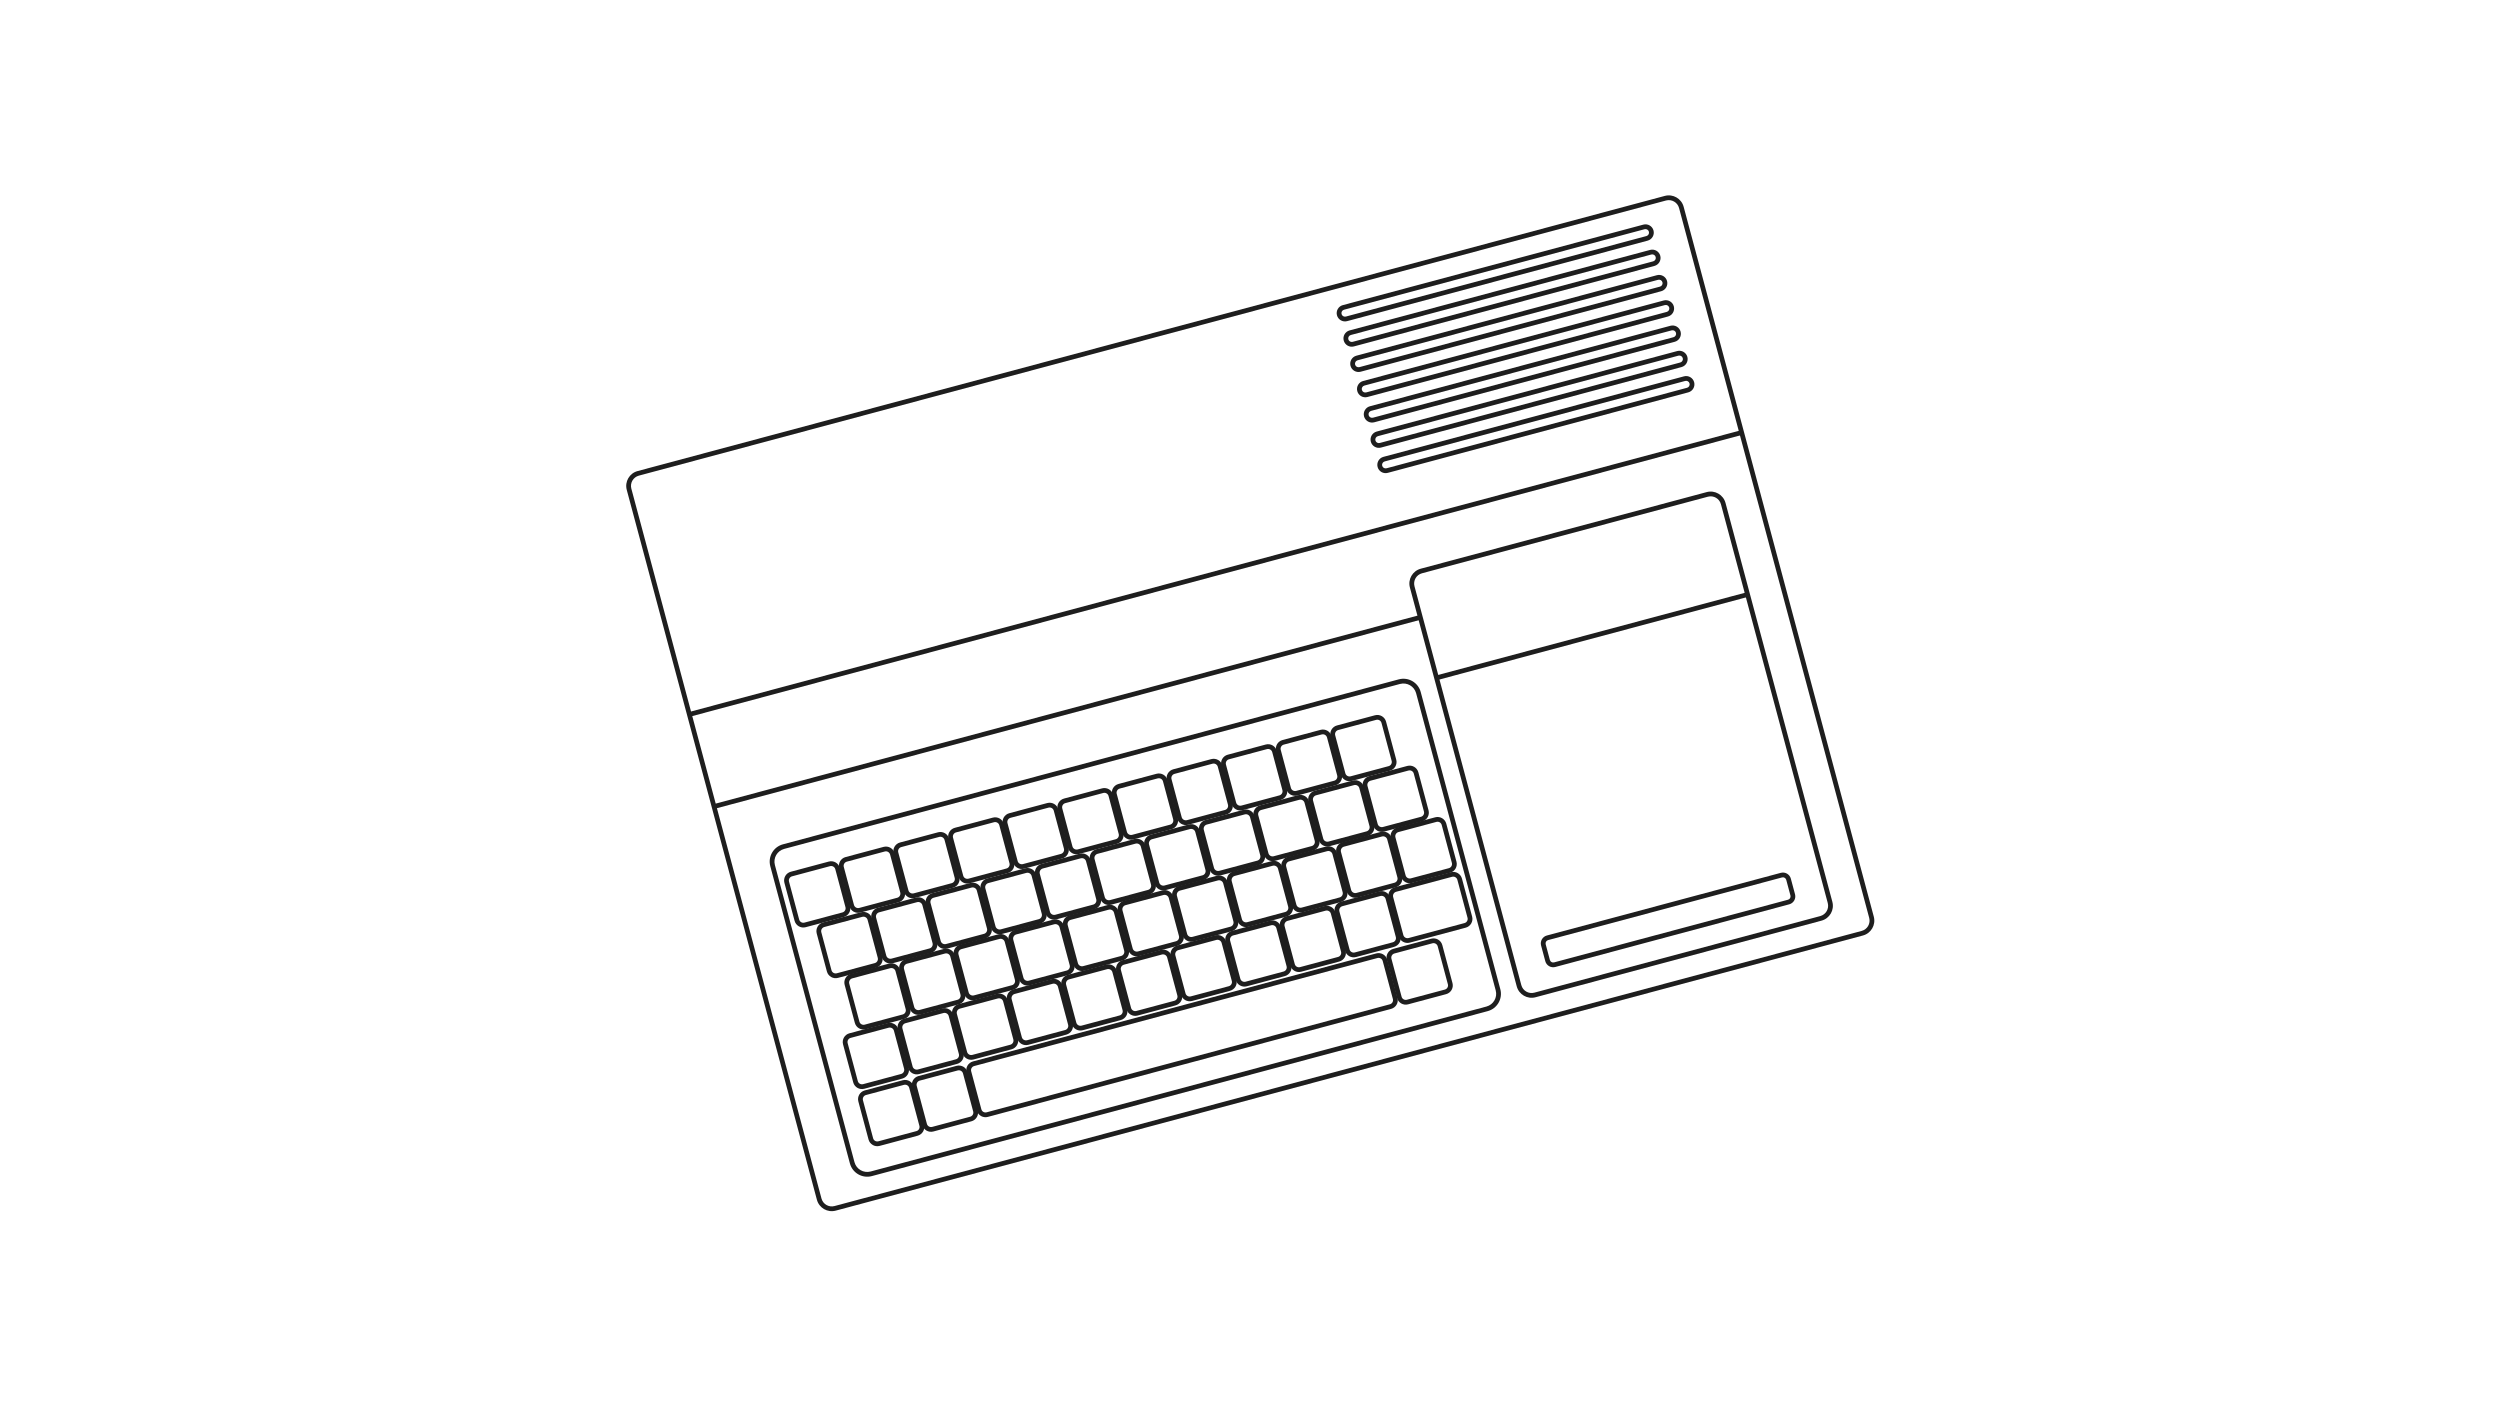 <?xml version="1.0" encoding="utf-8"?>
<svg version="1.1" id="Layer_4" x="0px" y="0px" viewBox="0 0 1280 720" enable-background="new 0 0 598.191 350.257" preserveAspectRatio="none" xmlns="http://www.w3.org/2000/svg">
  <g transform="matrix(1.176, -0.315, 0.315, 1.176, 237.535, 250.285)">
    <path d="M90.916,323.569c-4.157,0-7.526-3.37-7.528-7.525l0,0V186.645c0.002-4.158,3.372-7.528,7.528-7.528l0,0&#10;&#9;&#9;&#9;h268.12c4.159,0,7.528,3.37,7.528,7.528l0,0v129.398c0,4.155-3.369,7.525-7.528,7.525l0,0H90.916L90.916,323.569z M85.388,186.645&#10;&#9;&#9;&#9;v129.398c0.006,3.05,2.476,5.52,5.527,5.524l0,0h268.12c3.054-0.005,5.523-2.475,5.527-5.524l0,0V186.645&#10;&#9;&#9;&#9;c-0.004-3.054-2.474-5.523-5.527-5.527l0,0l-268.12-0.002C87.864,181.122,85.394,183.591,85.388,186.645L85.388,186.645z" style="fill: rgb(30, 30, 30);"/>
    <path d="M97.356,312.147c-2.096-0.002-3.795-1.699-3.798-3.796l0,0v-16.556c0.002-2.101,1.702-3.798,3.798-3.8l0,0&#10;&#9;&#9;&#9;h16.555c2.098,0.002,3.798,1.701,3.798,3.8l0,0v16.556c0,2.095-1.7,3.794-3.798,3.796l0,0H97.356L97.356,312.147z M95.561,291.795&#10;&#9;&#9;&#9;l-0.002,16.556c0.002,0.987,0.807,1.794,1.797,1.794l0,0h16.555c0.993,0,1.795-0.805,1.797-1.794l0,0v-16.556&#10;&#9;&#9;&#9;c-0.002-0.995-0.803-1.798-1.797-1.798l0,0H97.356C96.366,289.998,95.561,290.802,95.561,291.795L95.561,291.795z" style="fill: rgb(30, 30, 30);"/>
    <path d="M97.357,287.27c-2.097-0.002-3.797-1.702-3.797-3.799l0,0v-16.553c0-2.099,1.7-3.799,3.797-3.799l0,0&#10;&#9;&#9;&#9;h16.555c2.097,0,3.797,1.7,3.797,3.799l0,0v16.553c0,2.097-1.698,3.797-3.797,3.799l0,0H97.357L97.357,287.27z M95.561,266.918&#10;&#9;&#9;&#9;v16.553c0.002,0.992,0.807,1.797,1.796,1.797l0,0h16.555c0.992,0,1.796-0.805,1.796-1.797l0,0l0.002-16.553&#10;&#9;&#9;&#9;c-0.002-0.994-0.804-1.798-1.798-1.798l0,0H97.357C96.365,265.121,95.563,265.924,95.561,266.918L95.561,266.918z" style="fill: rgb(30, 30, 30);"/>
    <path d="M121.212,287.268c-2.099,0-3.799-1.698-3.799-3.797l0,0v-16.553c0-2.099,1.701-3.799,3.799-3.799l0,0&#10;&#9;&#9;&#9;h16.55c2.099,0,3.799,1.7,3.799,3.799l0,0v16.553c0,2.097-1.701,3.797-3.799,3.799l0,0L121.212,287.268L121.212,287.268z&#10;&#9;&#9;&#9; M119.413,266.918v16.553c0,0.992,0.807,1.797,1.799,1.797l0,0h16.55c0.994,0,1.799-0.805,1.799-1.797l0,0v-16.553&#10;&#9;&#9;&#9;c0-0.994-0.805-1.798-1.799-1.798l0,0h-16.55C120.218,265.121,119.413,265.924,119.413,266.918L119.413,266.918z" style="fill: rgb(30, 30, 30);"/>
    <path d="M144.917,287.268c-2.099,0-3.797-1.7-3.797-3.797l0,0v-16.553c0-2.099,1.701-3.799,3.797-3.799l0,0h16.555&#10;&#9;&#9;&#9;c2.097,0,3.797,1.698,3.797,3.799l0,0v16.553c0,2.099-1.701,3.797-3.797,3.799l0,0L144.917,287.268L144.917,287.268z&#10;&#9;&#9;&#9; M143.12,266.918v16.553c0,0.992,0.805,1.797,1.796,1.797l0,0h16.555c0.99,0,1.796-0.805,1.796-1.797l0,0l0.002-16.553&#10;&#9;&#9;&#9;c-0.002-0.994-0.809-1.798-1.799-1.798l0,0h-16.555C143.925,265.121,143.12,265.924,143.12,266.918L143.12,266.918z" style="fill: rgb(30, 30, 30);"/>
    <path d="M168.77,287.268c-2.099,0-3.797-1.7-3.797-3.797l0,0v-16.553c0-2.099,1.698-3.799,3.797-3.799l0,0h16.553&#10;&#9;&#9;&#9;c2.098,0,3.799,1.698,3.799,3.799l0,0v16.553c0,2.099-1.701,3.797-3.799,3.799l0,0L168.77,287.268L168.77,287.268z&#10;&#9;&#9;&#9; M166.971,266.918v16.553c0.002,0.992,0.807,1.797,1.799,1.797l0,0h16.553c0.992,0,1.796-0.805,1.798-1.797l0,0v-16.553&#10;&#9;&#9;&#9;c-0.002-0.994-0.807-1.798-1.798-1.798l0,0H168.77C167.777,265.121,166.973,265.924,166.971,266.918L166.971,266.918z" style="fill: rgb(30, 30, 30);"/>
    <path d="M192.476,287.27c-2.098-0.002-3.799-1.702-3.799-3.799l0,0v-16.553c0-2.099,1.701-3.799,3.799-3.799l0,0&#10;&#9;&#9;&#9;h16.553c2.097,0,3.797,1.7,3.797,3.799l0,0v16.553c0,2.097-1.698,3.797-3.797,3.799l0,0H192.476L192.476,287.27z M190.678,266.918&#10;&#9;&#9;&#9;v16.553c0.002,0.992,0.805,1.797,1.798,1.797l0,0h16.553c0.992,0,1.796-0.805,1.799-1.797l0,0v-16.553&#10;&#9;&#9;&#9;c-0.002-0.994-0.805-1.798-1.799-1.798l0,0h-16.553C191.482,265.121,190.68,265.924,190.678,266.918L190.678,266.918z" style="fill: rgb(30, 30, 30);"/>
    <path d="M216.329,287.27c-2.099-0.002-3.799-1.702-3.799-3.799l0,0v-16.553c0-2.099,1.701-3.799,3.799-3.799l0,0&#10;&#9;&#9;&#9;h16.553c2.096,0,3.797,1.7,3.797,3.799l0,0v16.553c0,2.097-1.698,3.797-3.797,3.799l0,0H216.329L216.329,287.27z M214.531,266.918&#10;&#9;&#9;&#9;v16.553c0,0.992,0.804,1.797,1.798,1.797l0,0h16.553c0.992,0,1.794-0.805,1.796-1.797l0,0v-16.553&#10;&#9;&#9;&#9;c-0.002-0.994-0.805-1.798-1.796-1.798l0,0h-16.553C215.335,265.121,214.531,265.924,214.531,266.918L214.531,266.918z" style="fill: rgb(30, 30, 30);"/>
    <path d="M240.034,287.27c-2.098-0.002-3.797-1.702-3.797-3.799l0,0v-16.553c0-2.099,1.701-3.799,3.797-3.799l0,0&#10;&#9;&#9;&#9;h16.555c2.096,0,3.797,1.7,3.797,3.799l0,0v16.553c0,2.099-1.701,3.797-3.797,3.799l0,0H240.034L240.034,287.27z M238.237,266.918&#10;&#9;&#9;&#9;v16.553c0,0.992,0.805,1.797,1.796,1.797l0,0l16.555,0.002c0.99-0.002,1.796-0.807,1.796-1.799l0,0v-16.553&#10;&#9;&#9;&#9;c0-0.994-0.805-1.798-1.796-1.798l0,0h-16.555C239.042,265.121,238.237,265.924,238.237,266.918L238.237,266.918z" style="fill: rgb(30, 30, 30);"/>
    <path d="M263.887,287.268c-2.099,0-3.797-1.7-3.797-3.797l0,0v-16.553c0-2.099,1.698-3.799,3.797-3.799l0,0h16.553&#10;&#9;&#9;&#9;c2.099,0,3.799,1.7,3.799,3.799l0,0v16.553c0,2.099-1.7,3.797-3.799,3.799l0,0L263.887,287.268L263.887,287.268z M262.09,266.918&#10;&#9;&#9;&#9;v16.553c0,0.992,0.804,1.797,1.796,1.797l0,0l16.553,0.002c0.992-0.002,1.796-0.807,1.798-1.799l0,0v-16.553&#10;&#9;&#9;&#9;c-0.002-0.994-0.804-1.798-1.798-1.798l0,0h-16.553C262.895,265.121,262.09,265.924,262.09,266.918L262.09,266.918z" style="fill: rgb(30, 30, 30);"/>
    <path d="M287.594,287.268c-2.099,0-3.797-1.698-3.799-3.797l0,0v-16.553c0.002-2.099,1.701-3.799,3.799-3.799l0,0&#10;&#9;&#9;&#9;h16.553c2.096,0,3.797,1.7,3.797,3.799l0,0v16.553c0,2.097-1.699,3.797-3.797,3.799l0,0L287.594,287.268L287.594,287.268z&#10;&#9;&#9;&#9; M285.795,266.918v16.553c0.002,0.992,0.807,1.797,1.799,1.797l0,0l16.553,0.002c0.991-0.002,1.796-0.807,1.796-1.799l0,0&#10;&#9;&#9;&#9;l0.002-16.553c-0.002-0.994-0.807-1.798-1.798-1.798l0,0h-16.553C286.602,265.121,285.797,265.924,285.795,266.918&#10;&#9;&#9;&#9;L285.795,266.918z" style="fill: rgb(30, 30, 30);"/>
    <path d="M311.444,287.27c-2.097-0.002-3.797-1.702-3.797-3.799l0,0v-16.553c0-2.099,1.7-3.799,3.797-3.799l0,0&#10;&#9;&#9;&#9;h16.553c2.099,0,3.799,1.7,3.799,3.799l0,0v16.553c0,2.097-1.7,3.797-3.799,3.799l0,0H311.444L311.444,287.27z M309.647,266.918&#10;&#9;&#9;&#9;v16.553c0.002,0.992,0.807,1.797,1.797,1.797l0,0l16.553,0.002c0.994-0.002,1.798-0.807,1.798-1.799l0,0l0.002-16.553&#10;&#9;&#9;&#9;c-0.002-0.994-0.806-1.798-1.8-1.798l0,0h-16.553C310.454,265.121,309.649,265.924,309.647,266.918L309.647,266.918z" style="fill: rgb(30, 30, 30);"/>
    <path d="M104.483,263.265c-2.099-0.002-3.798-1.695-3.798-3.794l0,0v-16.555c0-2.099,1.7-3.799,3.798-3.801l0,0&#10;&#9;&#9;&#9;h16.553c2.096,0.002,3.796,1.702,3.796,3.801l0,0v16.555h0.002c-0.002,2.099-1.702,3.794-3.798,3.794l0,0H104.483L104.483,263.265&#10;&#9;&#9;&#9;z M102.683,242.917v16.555c0.002,0.991,0.804,1.796,1.8,1.796l0,0h16.553c0.993-0.003,1.795-0.805,1.797-1.796l0,0v-16.555&#10;&#9;&#9;&#9;c-0.002-0.995-0.806-1.797-1.797-1.8l0,0h-16.553C103.49,241.12,102.686,241.921,102.683,242.917L102.683,242.917z" style="fill: rgb(30, 30, 30);"/>
    <path d="M128.335,263.265c-2.096-0.002-3.798-1.695-3.798-3.794l0,0v-16.555c0-2.099,1.7-3.799,3.798-3.801l0,0&#10;&#9;&#9;&#9;l16.553,0.002c2.099,0,3.796,1.7,3.798,3.799l0,0v16.555c0,2.099-1.702,3.794-3.798,3.794l0,0H128.335L128.335,263.265z&#10;&#9;&#9;&#9; M126.536,242.917v16.555c0.002,0.991,0.804,1.796,1.799,1.796l0,0h16.553c0.993-0.003,1.795-0.805,1.797-1.796l0,0v-16.555&#10;&#9;&#9;&#9;c-0.002-0.995-0.804-1.797-1.797-1.8l0,0h-16.553C127.342,241.12,126.538,241.921,126.536,242.917L126.536,242.917z" style="fill: rgb(30, 30, 30);"/>
    <path d="M152.04,263.265c-2.097,0-3.796-1.695-3.798-3.794l0,0v-16.555c0.002-2.101,1.702-3.799,3.798-3.801l0,0&#10;&#9;&#9;&#9;l16.555,0.002c2.097,0,3.796,1.7,3.796,3.799l0,0v16.555c0,2.099-1.702,3.794-3.796,3.794l0,0H152.04L152.04,263.265z&#10;&#9;&#9;&#9; M150.243,242.917v16.555c0.002,0.991,0.804,1.793,1.797,1.796l0,0h16.555c0.993-0.003,1.795-0.805,1.795-1.796l0,0h0.002&#10;&#9;&#9;&#9;l-0.002-16.555c0-0.995-0.804-1.797-1.795-1.8l0,0H152.04C151.049,241.12,150.245,241.923,150.243,242.917L150.243,242.917z" style="fill: rgb(30, 30, 30);"/>
    <path d="M175.893,263.265c-2.097,0-3.798-1.695-3.798-3.794l0,0v-16.555c0-2.101,1.7-3.799,3.798-3.801l0,0&#10;&#9;&#9;&#9;l16.555,0.002c2.097,0,3.796,1.698,3.796,3.799l0,0v16.555h0.002c-0.002,2.099-1.704,3.794-3.798,3.794l0,0H175.893&#10;&#9;&#9;&#9;L175.893,263.265z M174.093,242.917l0.002,16.555c0,0.991,0.804,1.793,1.797,1.796l0,0h16.555&#10;&#9;&#9;&#9;c0.993-0.003,1.795-0.805,1.797-1.796l0,0v-16.555c-0.002-0.993-0.806-1.797-1.797-1.8l0,0h-16.555&#10;&#9;&#9;&#9;C174.901,241.12,174.095,241.923,174.093,242.917L174.093,242.917z" style="fill: rgb(30, 30, 30);"/>
    <path d="M199.6,263.265c-2.097-0.002-3.799-1.695-3.799-3.794l0,0v-16.555c0-2.099,1.7-3.799,3.799-3.801l0,0&#10;&#9;&#9;&#9;h16.555c2.097,0.002,3.796,1.702,3.796,3.801l0,0v16.555c0,2.099-1.702,3.794-3.796,3.794l0,0H199.6L199.6,263.265z&#10;&#9;&#9;&#9; M197.802,242.917v16.555c0,0.991,0.802,1.796,1.798,1.796l0,0h16.555c0.991-0.003,1.795-0.805,1.795-1.796l0,0v-16.555&#10;&#9;&#9;&#9;c0-0.995-0.806-1.797-1.795-1.8l0,0H199.6C198.606,241.12,197.802,241.921,197.802,242.917L197.802,242.917z" style="fill: rgb(30, 30, 30);"/>
    <path d="M223.452,263.265c-2.097-0.002-3.798-1.695-3.798-3.794l0,0v-16.555c0-2.099,1.7-3.799,3.798-3.801l0,0&#10;&#9;&#9;&#9;h16.555c2.097,0.002,3.796,1.702,3.796,3.801l0,0v16.555c0,2.099-1.702,3.794-3.796,3.794l0,0H223.452L223.452,263.265z&#10;&#9;&#9;&#9; M221.654,242.917v16.555c0.002,0.991,0.802,1.796,1.797,1.796l0,0h16.555c0.991-0.003,1.795-0.805,1.795-1.796l0,0h0.002&#10;&#9;&#9;&#9;l-0.002-16.555c0-0.995-0.806-1.797-1.795-1.8l0,0h-16.555C222.458,241.12,221.656,241.921,221.654,242.917L221.654,242.917z" style="fill: rgb(30, 30, 30);"/>
    <path d="M247.159,263.265c-2.097,0-3.798-1.695-3.798-3.794l0,0l-0.002-16.555c0.002-2.101,1.702-3.799,3.8-3.801&#10;&#9;&#9;&#9;l0,0h16.553c2.097,0.002,3.796,1.702,3.796,3.801l0,0v16.555c0,2.099-1.7,3.794-3.796,3.794l0,0H247.159L247.159,263.265z&#10;&#9;&#9;&#9; M245.359,242.917v16.555c0.002,0.991,0.804,1.793,1.799,1.796l0,0h16.553c0.993-0.003,1.795-0.805,1.797-1.796l0,0v-16.555&#10;&#9;&#9;&#9;c-0.002-0.995-0.806-1.797-1.797-1.8l0,0h-16.553C246.166,241.12,245.361,241.923,245.359,242.917L245.359,242.917z" style="fill: rgb(30, 30, 30);"/>
    <path d="M271.01,263.267c-2.097,0-3.799-1.698-3.799-3.797l0,0v-16.555c0-2.099,1.7-3.799,3.799-3.799l0,0h16.555&#10;&#9;&#9;&#9;c2.097,0,3.794,1.7,3.796,3.799l0,0v16.555c0,2.099-1.702,3.797-3.796,3.797l0,0H271.01L271.01,263.267z M269.213,242.916v16.555&#10;&#9;&#9;&#9;c0,0.993,0.804,1.795,1.797,1.795l0,0h16.555c0.991,0,1.795-0.802,1.795-1.795l0,0v-16.555c0-0.993-0.807-1.798-1.795-1.8l0,0&#10;&#9;&#9;&#9;H271.01C270.019,241.118,269.213,241.922,269.213,242.916L269.213,242.916z" style="fill: rgb(30, 30, 30);"/>
    <path d="M294.718,263.265c-2.099-0.002-3.799-1.695-3.799-3.794l0,0l-0.002-16.555&#10;&#9;&#9;&#9;c0.002-2.099,1.702-3.799,3.801-3.801l0,0l16.552,0.002c2.099,0,3.796,1.7,3.796,3.799l0,0v16.555&#10;&#9;&#9;&#9;c0,2.097-1.699,3.794-3.796,3.794l0,0H294.718L294.718,263.265z M292.918,242.917v16.555c0.002,0.991,0.804,1.796,1.8,1.796l0,0&#10;&#9;&#9;&#9;h16.552c0.993-0.003,1.795-0.803,1.798-1.796l0,0v-16.555c-0.003-0.995-0.807-1.797-1.798-1.8l0,0h-16.552&#10;&#9;&#9;&#9;C293.723,241.12,292.921,241.921,292.918,242.917L292.918,242.917z" style="fill: rgb(30, 30, 30);"/>
    <path d="M318.57,263.265c-2.099-0.002-3.799-1.697-3.799-3.794l0,0l-0.002-16.555&#10;&#9;&#9;&#9;c0.002-2.099,1.7-3.799,3.801-3.801l0,0l16.553,0.002c2.097,0,3.796,1.7,3.796,3.799l0,0v16.555c0,2.097-1.701,3.794-3.796,3.794&#10;&#9;&#9;&#9;l0,0H318.57L318.57,263.265z M316.771,242.917v16.555c0.002,0.993,0.803,1.796,1.8,1.796l0,0h16.553&#10;&#9;&#9;&#9;c0.993-0.003,1.795-0.803,1.795-1.796l0,0h0.002l-0.002-16.555c0-0.995-0.804-1.797-1.795-1.8l0,0H318.57&#10;&#9;&#9;&#9;C317.575,241.12,316.772,241.921,316.771,242.917L316.771,242.917z" style="fill: rgb(30, 30, 30);"/>
    <path d="M342.277,263.265c-2.097,0-3.799-1.695-3.799-3.794l0,0l-0.002-16.555&#10;&#9;&#9;&#9;c0.002-2.101,1.702-3.799,3.801-3.801l0,0l16.553,0.002c2.097,0,3.796,1.7,3.796,3.799l0,0v16.555&#10;&#9;&#9;&#9;c0,2.097-1.701,3.794-3.796,3.794l0,0H342.277L342.277,263.265z M340.478,242.917v16.555c0.002,0.991,0.805,1.793,1.8,1.796l0,0&#10;&#9;&#9;&#9;h16.553c0.993-0.003,1.795-0.803,1.795-1.796l0,0h0.002l-0.002-16.555c0-0.995-0.804-1.797-1.795-1.8l0,0h-16.553&#10;&#9;&#9;&#9;C341.284,241.12,340.479,241.923,340.478,242.917L340.478,242.917z" style="fill: rgb(30, 30, 30);"/>
    <path d="M98.726,239.363c-2.099-0.002-3.798-1.7-3.798-3.8l0,0v-16.552c0-2.098,1.699-3.798,3.798-3.798l0,0&#10;&#9;&#9;&#9;h16.553c2.099,0,3.798,1.7,3.798,3.798l0,0v16.552c0,2.1-1.699,3.798-3.798,3.8l0,0H98.726L98.726,239.363z M96.928,219.011&#10;&#9;&#9;&#9;v16.552c0.002,0.995,0.804,1.797,1.798,1.799l0,0h16.553c0.992-0.002,1.796-0.804,1.798-1.799l0,0v-16.552&#10;&#9;&#9;&#9;c-0.002-0.993-0.806-1.797-1.798-1.799l0,0H98.726C97.732,217.214,96.93,218.018,96.928,219.011L96.928,219.011z" style="fill: rgb(30, 30, 30);"/>
    <path d="M122.578,239.363c-2.099-0.002-3.798-1.7-3.798-3.8l0,0v-16.552c0-2.098,1.699-3.798,3.798-3.798l0,0&#10;&#9;&#9;&#9;h16.555c2.097,0,3.796,1.7,3.796,3.798l0,0v16.552c0,2.1-1.699,3.798-3.796,3.8l0,0H122.578L122.578,239.363z M120.78,219.011&#10;&#9;&#9;&#9;v16.552c0.002,0.995,0.804,1.797,1.798,1.799l0,0h16.555c0.992-0.002,1.794-0.804,1.796-1.799l0,0v-16.552&#10;&#9;&#9;&#9;c-0.002-0.993-0.806-1.797-1.796-1.799l0,0h-16.555C121.585,217.214,120.782,218.018,120.78,219.011L120.78,219.011z" style="fill: rgb(30, 30, 30);"/>
    <path d="M146.285,239.363c-2.097-0.002-3.8-1.7-3.8-3.8l0,0v-16.552c0-2.1,1.701-3.798,3.8-3.798l0,0h16.552&#10;&#9;&#9;&#9;c2.097,0,3.798,1.698,3.798,3.798l0,0v16.552c0,2.1-1.701,3.798-3.798,3.8l0,0H146.285L146.285,239.363z M144.487,219.011&#10;&#9;&#9;&#9;l-0.002,16.552c0.002,0.993,0.806,1.797,1.801,1.799l0,0h16.552c0.993-0.002,1.796-0.804,1.798-1.799l0,0v-16.552&#10;&#9;&#9;&#9;c-0.002-0.993-0.806-1.797-1.798-1.799l0,0h-16.552C145.292,217.214,144.487,218.018,144.487,219.011L144.487,219.011z" style="fill: rgb(30, 30, 30);"/>
    <path d="M170.137,239.363c-2.097-0.002-3.798-1.7-3.798-3.8l0,0v-16.552c0-2.098,1.701-3.798,3.798-3.798l0,0&#10;&#9;&#9;&#9;h16.553c2.099,0,3.798,1.698,3.8,3.798l0,0v16.552h-0.002c0,2.1-1.699,3.798-3.798,3.8l0,0H170.137L170.137,239.363z&#10;&#9;&#9;&#9; M168.34,219.011l-0.002,16.552c0.002,0.995,0.806,1.797,1.798,1.799l0,0h16.553c0.993-0.002,1.796-0.804,1.798-1.799l0,0v-16.552&#10;&#9;&#9;&#9;c-0.002-0.993-0.806-1.797-1.798-1.799l0,0h-16.553C169.145,217.214,168.34,218.018,168.34,219.011L168.34,219.011z" style="fill: rgb(30, 30, 30);"/>
    <path d="M193.844,239.363c-2.099-0.002-3.798-1.7-3.8-3.8l0,0v-16.552c0.002-2.098,1.701-3.798,3.8-3.798l0,0&#10;&#9;&#9;&#9;h16.553c2.099,0,3.795,1.7,3.798,3.798l0,0v16.552c0,2.1-1.701,3.798-3.798,3.8l0,0H193.844L193.844,239.363z M192.045,219.011&#10;&#9;&#9;&#9;v16.552c0.002,0.995,0.804,1.797,1.798,1.799l0,0h16.553c0.992-0.002,1.796-0.804,1.798-1.799l0,0h-0.002v-16.552&#10;&#9;&#9;&#9;c0-0.993-0.804-1.797-1.796-1.799l0,0h-16.553C192.849,217.214,192.047,218.018,192.045,219.011L192.045,219.011z" style="fill: rgb(30, 30, 30);"/>
    <path d="M217.696,239.361c-2.097,0-3.798-1.698-3.798-3.798l0,0v-16.552c0-2.1,1.701-3.798,3.798-3.798l0,0h16.552&#10;&#9;&#9;&#9;c2.099,0,3.798,1.7,3.798,3.798l0,0v16.552c0,2.1-1.699,3.798-3.798,3.8l0,0L217.696,239.361L217.696,239.361z M215.897,219.011&#10;&#9;&#9;&#9;v16.552c0.002,0.995,0.806,1.797,1.798,1.799l0,0h16.552c0.993-0.002,1.796-0.804,1.799-1.799l0,0v-16.552&#10;&#9;&#9;&#9;c-0.002-0.993-0.806-1.797-1.799-1.799l0,0h-16.552C216.703,217.214,215.899,218.018,215.897,219.011L215.897,219.011z" style="fill: rgb(30, 30, 30);"/>
    <path d="M241.402,239.361c-2.099,0-3.797-1.698-3.797-3.798l0,0v-16.552c0-2.098,1.699-3.798,3.797-3.798l0,0&#10;&#9;&#9;&#9;h16.553c2.097,0,3.798,1.698,3.798,3.798l0,0v16.552c0,2.1-1.701,3.798-3.798,3.8l0,0L241.402,239.361L241.402,239.361z&#10;&#9;&#9;&#9; M239.604,219.011v16.552c0.002,0.995,0.804,1.797,1.798,1.799l0,0h16.553c0.993-0.002,1.796-0.804,1.798-1.799l0,0v-16.552&#10;&#9;&#9;&#9;c-0.002-0.993-0.806-1.797-1.798-1.799l0,0h-16.553C240.41,217.214,239.606,218.018,239.604,219.011L239.604,219.011z" style="fill: rgb(30, 30, 30);"/>
    <path d="M265.254,239.363c-2.097-0.002-3.798-1.7-3.798-3.8l0,0v-16.552c0-2.098,1.699-3.798,3.798-3.798l0,0&#10;&#9;&#9;&#9;h16.555c2.097,0,3.796,1.7,3.796,3.798l0,0v16.552c0,2.1-1.699,3.798-3.796,3.8l0,0H265.254L265.254,239.363z M263.456,219.011&#10;&#9;&#9;&#9;v16.552c0.002,0.995,0.804,1.797,1.798,1.799l0,0h16.555c0.99-0.002,1.794-0.804,1.796-1.799l0,0v-16.552&#10;&#9;&#9;&#9;c-0.002-0.993-0.806-1.797-1.796-1.799l0,0h-16.555C264.262,217.214,263.458,218.018,263.456,219.011L263.456,219.011z" style="fill: rgb(30, 30, 30);"/>
    <path d="M288.961,239.363c-2.099-0.002-3.8-1.7-3.8-3.8l0,0v-16.552c0-2.098,1.701-3.798,3.8-3.798l0,0h16.552&#10;&#9;&#9;&#9;c2.099,0,3.798,1.7,3.798,3.798l0,0v16.552c0,2.1-1.701,3.798-3.798,3.8l0,0H288.961L288.961,239.363z M287.163,219.011&#10;&#9;&#9;&#9;l-0.002,16.552c0.002,0.995,0.806,1.797,1.801,1.799l0,0h16.552c0.992-0.002,1.796-0.804,1.799-1.799l0,0v-16.552&#10;&#9;&#9;&#9;c-0.003-0.993-0.807-1.797-1.799-1.799l0,0h-16.552C287.967,217.214,287.163,218.018,287.163,219.011L287.163,219.011z" style="fill: rgb(30, 30, 30);"/>
    <path d="M312.813,239.361c-2.098,0-3.798-1.698-3.798-3.798l0,0v-16.552c0-2.098,1.698-3.798,3.798-3.798l0,0&#10;&#9;&#9;&#9;h16.554c2.098,0,3.796,1.7,3.796,3.798l0,0v16.552c0,2.1-1.698,3.798-3.796,3.8l0,0L312.813,239.361L312.813,239.361z&#10;&#9;&#9;&#9; M311.015,219.011v16.552c0.002,0.995,0.806,1.797,1.799,1.799l0,0h16.554c0.991-0.002,1.795-0.804,1.797-1.799l0,0h-0.002&#10;&#9;&#9;&#9;v-16.552c0-0.993-0.804-1.797-1.795-1.799l0,0h-16.554C311.82,217.214,311.017,218.018,311.015,219.011L311.015,219.011z" style="fill: rgb(30, 30, 30);"/>
    <path d="M336.52,239.363c-2.099-0.002-3.798-1.7-3.798-3.8l0,0v-16.552c0-2.098,1.699-3.798,3.798-3.798l0,0&#10;&#9;&#9;&#9;h16.555c2.097,0,3.796,1.7,3.798,3.798l0,0v16.552h-0.002c0,2.1-1.699,3.798-3.796,3.8l0,0H336.52L336.52,239.363z&#10;&#9;&#9;&#9; M334.722,219.011v16.552c0.002,0.995,0.806,1.797,1.798,1.799l0,0h16.555c0.99-0.002,1.795-0.804,1.797-1.799l0,0v-16.552&#10;&#9;&#9;&#9;c-0.002-0.993-0.807-1.797-1.797-1.799l0,0H336.52C335.527,217.214,334.724,218.018,334.722,219.011L334.722,219.011z" style="fill: rgb(30, 30, 30);"/>
    <path d="M91.115,215.262c-2.097-0.002-3.797-1.7-3.799-3.797l0,0l0.002-16.554c0-2.099,1.698-3.799,3.797-3.799&#10;&#9;&#9;&#9;l0,0h16.554c2.097,0,3.797,1.7,3.797,3.799l0,0v16.554c0,2.097-1.7,3.795-3.797,3.797l0,0H91.115L91.115,215.262z M89.318,194.912&#10;&#9;&#9;&#9;v16.554c0.002,0.99,0.804,1.793,1.797,1.796l0,0h16.554c0.994-0.003,1.795-0.806,1.797-1.796l0,0v-16.554&#10;&#9;&#9;&#9;c-0.002-0.993-0.806-1.797-1.797-1.799l0,0H91.115C90.122,193.115,89.32,193.918,89.318,194.912L89.318,194.912z" style="fill: rgb(30, 30, 30);"/>
    <path d="M114.968,215.262c-2.097-0.002-3.797-1.7-3.797-3.797l0,0v-16.554c0-2.099,1.698-3.799,3.797-3.799l0,0&#10;&#9;&#9;&#9;h16.554c2.097,0,3.797,1.7,3.797,3.799l0,0v16.554c0,2.097-1.7,3.795-3.797,3.797l0,0H114.968L114.968,215.262z M113.17,194.912&#10;&#9;&#9;&#9;v16.554c0.002,0.992,0.804,1.793,1.797,1.796l0,0h16.554c0.994-0.003,1.795-0.806,1.797-1.796l0,0v-16.554&#10;&#9;&#9;&#9;c-0.002-0.993-0.806-1.797-1.797-1.799l0,0h-16.554C113.974,193.115,113.172,193.918,113.17,194.912L113.17,194.912z" style="fill: rgb(30, 30, 30);"/>
    <path d="M138.674,215.26c-2.097,0-3.797-1.698-3.799-3.795l0,0l0.002-16.554c0-2.099,1.7-3.799,3.797-3.799l0,0&#10;&#9;&#9;&#9;h16.554c2.099,0,3.797,1.7,3.799,3.799l0,0v16.554c-0.002,2.097-1.702,3.795-3.799,3.797l0,0L138.674,215.26L138.674,215.26z&#10;&#9;&#9;&#9; M136.876,194.912l-0.002,16.554c0.002,0.99,0.806,1.793,1.8,1.796l0,0h16.554c0.994-0.003,1.797-0.806,1.799-1.796l0,0h-0.002&#10;&#9;&#9;&#9;l0.002-16.554c-0.002-0.993-0.808-1.797-1.799-1.799l0,0h-16.554C137.682,193.115,136.876,193.918,136.876,194.912&#10;&#9;&#9;&#9;L136.876,194.912z" style="fill: rgb(30, 30, 30);"/>
    <path d="M162.526,215.26c-2.097,0-3.797-1.698-3.797-3.795l0,0v-16.554c0-2.099,1.7-3.799,3.797-3.799l0,0h16.554&#10;&#9;&#9;&#9;c2.097,0,3.797,1.7,3.799,3.799l0,0v16.554h-0.002c0,2.097-1.7,3.795-3.797,3.797l0,0L162.526,215.26L162.526,215.26z&#10;&#9;&#9;&#9; M160.729,194.912v16.554c0.002,0.99,0.806,1.793,1.797,1.796l0,0h16.554c0.992-0.003,1.797-0.806,1.797-1.796l0,0v-16.554&#10;&#9;&#9;&#9;c0-0.993-0.806-1.797-1.797-1.799l0,0h-16.554C161.535,193.115,160.731,193.918,160.729,194.912L160.729,194.912z" style="fill: rgb(30, 30, 30);"/>
    <path d="M186.232,215.26c-2.097,0-3.797-1.698-3.797-3.795l0,0v-16.554c0-2.099,1.698-3.799,3.797-3.799l0,0&#10;&#9;&#9;&#9;h16.554c2.097,0,3.797,1.7,3.799,3.799l0,0v16.554h-0.002c0,2.097-1.7,3.795-3.797,3.797l0,0L186.232,215.26L186.232,215.26z&#10;&#9;&#9;&#9; M184.435,194.912v16.554c0.002,0.99,0.806,1.793,1.797,1.796l0,0h16.554c0.992-0.003,1.797-0.806,1.799-1.796l0,0h-0.002&#10;&#9;&#9;&#9;l0.002-16.554c-0.002-0.993-0.808-1.797-1.799-1.799l0,0h-16.554C185.24,193.115,184.437,193.918,184.435,194.912L184.435,194.912&#10;&#9;&#9;&#9;z" style="fill: rgb(30, 30, 30);"/>
    <path d="M210.084,215.262c-2.097-0.002-3.797-1.7-3.797-3.797l0,0v-16.554c0-2.099,1.7-3.799,3.797-3.799l0,0&#10;&#9;&#9;&#9;h16.554c2.097,0,3.797,1.7,3.797,3.799l0,0v16.554c0,2.097-1.7,3.795-3.797,3.797l0,0H210.084L210.084,215.262z M208.287,194.912&#10;&#9;&#9;&#9;v16.554c0.002,0.99,0.806,1.793,1.797,1.796l0,0h16.554c0.992-0.003,1.795-0.806,1.797-1.796l0,0v-16.554&#10;&#9;&#9;&#9;c-0.002-0.993-0.806-1.797-1.797-1.799l0,0h-16.554C209.093,193.115,208.289,193.918,208.287,194.912L208.287,194.912z" style="fill: rgb(30, 30, 30);"/>
    <path d="M233.791,215.26c-2.097,0-3.797-1.698-3.797-3.795l0,0v-16.554c0-2.099,1.7-3.799,3.797-3.799l0,0h16.554&#10;&#9;&#9;&#9;c2.099,0,3.797,1.7,3.797,3.799l0,0v16.554c0,2.097-1.698,3.795-3.797,3.797l0,0L233.791,215.26L233.791,215.26z M231.993,194.912&#10;&#9;&#9;&#9;v16.554c0.002,0.99,0.806,1.793,1.797,1.796l0,0h16.554c0.994-0.003,1.795-0.804,1.797-1.796l0,0v-16.554&#10;&#9;&#9;&#9;c-0.002-0.993-0.806-1.797-1.797-1.799l0,0h-16.554C232.799,193.115,231.995,193.918,231.993,194.912L231.993,194.912z" style="fill: rgb(30, 30, 30);"/>
    <path d="M257.643,215.26c-2.097,0-3.797-1.698-3.797-3.795l0,0v-16.554c0-2.099,1.7-3.799,3.797-3.799l0,0h16.554&#10;&#9;&#9;&#9;c2.099,0,3.797,1.7,3.797,3.799l0,0v16.554c0,2.097-1.698,3.795-3.797,3.797l0,0L257.643,215.26L257.643,215.26z M255.846,194.912&#10;&#9;&#9;&#9;v16.554c0.002,0.99,0.806,1.793,1.797,1.796l0,0h16.554c0.994-0.003,1.795-0.804,1.797-1.796l0,0v-16.554&#10;&#9;&#9;&#9;c-0.002-0.993-0.806-1.797-1.797-1.799l0,0h-16.554C256.651,193.115,255.848,193.918,255.846,194.912L255.846,194.912z" style="fill: rgb(30, 30, 30);"/>
    <path d="M281.351,215.262c-2.099-0.002-3.799-1.7-3.799-3.797l0,0v-16.554c0-2.099,1.7-3.799,3.799-3.799l0,0&#10;&#9;&#9;&#9;h16.552c2.099,0,3.797,1.7,3.799,3.799l0,0v16.554h-0.002c0,2.097-1.698,3.795-3.797,3.797l0,0H281.351L281.351,215.262z&#10;&#9;&#9;&#9; M279.553,194.912l-0.002,16.554c0.002,0.992,0.806,1.793,1.799,1.796l0,0h16.552c0.994-0.003,1.797-0.804,1.799-1.796l0,0h-0.002&#10;&#9;&#9;&#9;l0.002-16.554c-0.002-0.993-0.805-1.797-1.799-1.799l0,0h-16.552C280.357,193.115,279.553,193.918,279.553,194.912&#10;&#9;&#9;&#9;L279.553,194.912z" style="fill: rgb(30, 30, 30);"/>
    <path d="M305.203,215.262c-2.099-0.002-3.799-1.7-3.802-3.797l0,0l0.003-16.554c0-2.099,1.7-3.799,3.799-3.799l0,0&#10;&#9;&#9;&#9;h16.554c2.097,0,3.797,1.7,3.797,3.799l0,0v16.554c0,2.097-1.7,3.795-3.797,3.797l0,0H305.203L305.203,215.262z M303.403,194.912&#10;&#9;&#9;&#9;v16.554c0.002,0.99,0.806,1.793,1.8,1.796l0,0h16.554c0.991-0.003,1.795-0.806,1.797-1.796l0,0v-16.554&#10;&#9;&#9;&#9;c-0.002-0.993-0.806-1.797-1.797-1.799l0,0h-16.554C304.209,193.115,303.405,193.918,303.403,194.912L303.403,194.912z" style="fill: rgb(30, 30, 30);"/>
    <path d="M328.909,215.261c-2.097,0-3.797-1.698-3.8-3.795l0,0l0.003-16.556c0-2.098,1.7-3.798,3.797-3.798l0,0&#10;&#9;&#9;&#9;h16.554c2.097,0,3.798,1.7,3.798,3.798l0,0v16.556c0,2.097-1.701,3.795-3.798,3.795l0,0H328.909L328.909,215.261z M327.11,194.911&#10;&#9;&#9;&#9;v16.556c0.002,0.99,0.807,1.793,1.799,1.795l0,0h16.554c0.992-0.002,1.797-0.805,1.8-1.795l0,0h-0.003l0.003-16.556&#10;&#9;&#9;&#9;c-0.003-0.991-0.808-1.796-1.8-1.798l0,0h-16.554C327.917,193.115,327.112,193.919,327.11,194.911L327.11,194.911z" style="fill: rgb(30, 30, 30);"/>
    <path d="M334.859,287.268c-2.099,0-3.799-1.698-3.799-3.797l0,0v-16.553c0-2.101,1.7-3.799,3.799-3.799l0,0h24.359&#10;&#9;&#9;&#9;c2.096,0,3.794,1.7,3.797,3.799l0,0v16.553c-0.003,2.097-1.701,3.797-3.797,3.799l0,0L334.859,287.268L334.859,287.268z&#10;&#9;&#9;&#9; M333.061,266.918v16.553c0,0.992,0.805,1.797,1.799,1.797l0,0l24.359,0.002c0.989-0.002,1.794-0.807,1.796-1.799l0,0v-16.553&#10;&#9;&#9;&#9;c-0.002-0.994-0.805-1.798-1.796-1.798l0,0h-24.359C333.865,265.121,333.061,265.924,333.061,266.918L333.061,266.918z" style="fill: rgb(30, 30, 30);"/>
    <path d="M120.771,312.145c-2.097,0-3.796-1.697-3.798-3.794l0,0v-16.556c0-2.101,1.701-3.798,3.798-3.8l0,0&#10;&#9;&#9;&#9;l16.554,0.002c2.096,0,3.796,1.699,3.798,3.798l0,0v16.556h-0.002c0,2.095-1.697,3.794-3.796,3.796l0,0L120.771,312.145&#10;&#9;&#9;&#9;L120.771,312.145z M118.973,291.795v16.556c0.002,0.987,0.805,1.794,1.798,1.794l0,0l16.554,0.002&#10;&#9;&#9;&#9;c0.993-0.002,1.795-0.807,1.797-1.796l0,0v-16.556c-0.002-0.995-0.805-1.798-1.797-1.798l0,0l-16.554-0.002&#10;&#9;&#9;&#9;C119.778,289.998,118.976,290.802,118.973,291.795L118.973,291.795z" style="fill: rgb(30, 30, 30);"/>
    <path d="M327.446,312.147c-2.099-0.002-3.798-1.699-3.801-3.796l0,0v-16.556c0-2.101,1.702-3.798,3.801-3.8l0,0&#10;&#9;&#9;&#9;h16.552c2.097,0.002,3.796,1.701,3.798,3.8l0,0v16.556h-0.002c0,2.095-1.699,3.794-3.796,3.796l0,0H327.446L327.446,312.147z&#10;&#9;&#9;&#9; M325.646,291.795l-0.002,16.556c0.002,0.987,0.807,1.794,1.802,1.794l0,0h16.552c0.991,0,1.796-0.805,1.798-1.794l0,0h-0.002&#10;&#9;&#9;&#9;v-16.556c0-0.995-0.805-1.798-1.796-1.798l0,0h-16.552C326.451,289.998,325.646,290.802,325.646,291.795L325.646,291.795z" style="fill: rgb(30, 30, 30);"/>
    <path d="M144.478,312.145c-2.098,0-3.798-1.699-3.798-3.794l0,0v-16.556c0-2.099,1.7-3.798,3.798-3.8l0,0h175.579&#10;&#9;&#9;&#9;c2.095,0.002,3.796,1.701,3.796,3.8l0,0v16.556c-0.002,2.095-1.699,3.794-3.796,3.796l0,0L144.478,312.145L144.478,312.145z&#10;&#9;&#9;&#9; M142.68,291.795v16.556c0.002,0.989,0.805,1.794,1.797,1.794l0,0h175.579c0.989,0,1.794-0.805,1.796-1.794l0,0v-16.556&#10;&#9;&#9;&#9;c-0.002-0.995-0.805-1.798-1.796-1.798l0,0l-175.579-0.002C143.485,289.998,142.682,290.8,142.68,291.795L142.68,291.795z" style="fill: rgb(30, 30, 30);"/>
    <path d="M380.003,323.137c-3.57,0-6.462-2.896-6.464-6.467l0,0V143.013c0.002-3.568,2.894-6.462,6.464-6.462l0,0&#10;&#9;&#9;&#9;h124.486c3.57,0,6.464,2.891,6.466,6.462l0,0V316.67c-0.002,3.571-2.896,6.467-6.466,6.467l0,0H380.003L380.003,323.137z&#10;&#9;&#9;&#9; M375.541,143.013V316.67c0.004,2.466,1.997,4.463,4.462,4.467l0,0h124.486c2.465-0.004,4.46-2.001,4.465-4.467l0,0V143.013&#10;&#9;&#9;&#9;c-0.005-2.463-2-4.457-4.465-4.46l0,0H380.003C377.538,138.556,375.545,140.547,375.541,143.013L375.541,143.013z" style="fill: rgb(30, 30, 30);"/>
    <path d="M72.49,333.672c-3.571,0-6.463-2.893-6.463-6.463l0,0V18.136c0-3.57,2.893-6.463,6.463-6.465l0,0h447.221&#10;&#9;&#9;&#9;c3.568,0.002,6.461,2.895,6.463,6.465l0,0v309.073c-0.002,3.57-2.895,6.463-6.463,6.463l0,0H72.49L72.49,333.672z M68.025,18.136&#10;&#9;&#9;&#9;v309.073c0.006,2.463,1.999,4.458,4.464,4.464l0,0h447.221c2.462-0.006,4.458-2.001,4.462-4.464l0,0V18.136&#10;&#9;&#9;&#9;c-0.004-2.465-2-4.46-4.462-4.464l0,0H72.49C70.024,13.676,68.032,15.671,68.025,18.136L68.025,18.136z" style="fill: rgb(30, 30, 30);"/>
    <path d="M377.02,94.033c-1.926,0-3.488-1.561-3.488-3.488l0,0c0-1.926,1.561-3.488,3.488-3.488l0,0h130.845&#10;&#9;&#9;&#9;c1.925,0,3.483,1.563,3.485,3.488l0,0c-0.002,1.928-1.561,3.488-3.485,3.488l0,0H377.02L377.02,94.033z M375.532,90.545&#10;&#9;&#9;&#9;c0,0.822,0.665,1.487,1.487,1.489l0,0h130.845c0.817-0.002,1.482-0.667,1.484-1.489l0,0c-0.002-0.823-0.667-1.487-1.484-1.487l0,0&#10;&#9;&#9;&#9;H377.02C376.199,89.058,375.532,89.725,375.532,90.545L375.532,90.545z" style="fill: rgb(30, 30, 30);"/>
    <path d="M377.02,83.024c-1.926,0-3.488-1.561-3.488-3.488l0,0c0-1.926,1.563-3.486,3.488-3.489l0,0l130.845,0.002&#10;&#9;&#9;&#9;c1.925,0,3.483,1.561,3.485,3.486l0,0c-0.002,1.928-1.563,3.488-3.485,3.488l0,0H377.02L377.02,83.024z M375.532,79.536&#10;&#9;&#9;&#9;c0,0.822,0.665,1.487,1.487,1.487l0,0l130.845,0.002c0.817-0.002,1.482-0.667,1.484-1.489l0,0&#10;&#9;&#9;&#9;c-0.002-0.821-0.667-1.485-1.484-1.487l0,0H377.02C376.197,78.051,375.532,78.715,375.532,79.536L375.532,79.536z" style="fill: rgb(30, 30, 30);"/>
    <path d="M377.02,72.017c-1.928-0.002-3.488-1.563-3.488-3.49l0,0c0-1.926,1.563-3.486,3.488-3.489l0,0&#10;&#9;&#9;&#9;l130.845,0.002c1.925,0,3.483,1.561,3.485,3.486l0,0c-0.002,1.927-1.561,3.488-3.485,3.49l0,0H377.02L377.02,72.017z&#10;&#9;&#9;&#9; M375.532,68.526c0,0.822,0.667,1.487,1.487,1.489l0,0h130.845c0.817-0.002,1.482-0.667,1.484-1.489l0,0&#10;&#9;&#9;&#9;c-0.002-0.821-0.667-1.485-1.484-1.487l0,0H377.02C376.197,67.042,375.532,67.706,375.532,68.526L375.532,68.526z" style="fill: rgb(30, 30, 30);"/>
    <path d="M377.02,61.007c-1.928-0.002-3.488-1.563-3.488-3.49l0,0c0-1.926,1.561-3.486,3.488-3.486l0,0h130.845&#10;&#9;&#9;&#9;c1.925,0,3.483,1.561,3.485,3.486l0,0c-0.002,1.927-1.561,3.488-3.485,3.49l0,0H377.02L377.02,61.007z M375.532,57.517&#10;&#9;&#9;&#9;c0,0.822,0.667,1.487,1.487,1.489l0,0h130.845c0.817-0.002,1.482-0.667,1.484-1.489l0,0c-0.002-0.821-0.667-1.485-1.484-1.487l0,0&#10;&#9;&#9;&#9;H377.02C376.199,56.032,375.532,56.696,375.532,57.517L375.532,57.517z" style="fill: rgb(30, 30, 30);"/>
    <path d="M377.02,49.998c-1.926-0.002-3.488-1.561-3.488-3.488l0,0c0-1.928,1.561-3.488,3.488-3.488l0,0h130.845&#10;&#9;&#9;&#9;c1.925,0,3.483,1.561,3.485,3.488l0,0c-0.002,1.925-1.561,3.486-3.485,3.488l0,0H377.02L377.02,49.998z M375.532,46.51&#10;&#9;&#9;&#9;c0,0.82,0.665,1.485,1.487,1.487l0,0h130.845c0.817-0.002,1.482-0.667,1.484-1.487l0,0c-0.002-0.823-0.667-1.487-1.484-1.489l0,0&#10;&#9;&#9;&#9;H377.02C376.199,45.023,375.532,45.687,375.532,46.51L375.532,46.51z" style="fill: rgb(30, 30, 30);"/>
    <path d="M377.02,38.987c-1.926,0-3.488-1.559-3.488-3.486l0,0c0-1.928,1.561-3.489,3.488-3.489l0,0h130.845&#10;&#9;&#9;&#9;c1.925,0,3.483,1.561,3.485,3.489l0,0c-0.002,1.925-1.561,3.486-3.485,3.486l0,0H377.02L377.02,38.987z M375.532,35.5&#10;&#9;&#9;&#9;c0,0.82,0.665,1.484,1.487,1.487l0,0h130.845c0.817-0.002,1.482-0.667,1.484-1.487l0,0c-0.002-0.823-0.667-1.487-1.484-1.489l0,0&#10;&#9;&#9;&#9;H377.02C376.199,34.013,375.532,34.678,375.532,35.5L375.532,35.5z" style="fill: rgb(30, 30, 30);"/>
    <path d="M377.02,27.977c-1.926,0-3.488-1.559-3.488-3.486l0,0c0-1.928,1.563-3.489,3.488-3.489l0,0h130.845&#10;&#9;&#9;&#9;c1.925,0,3.483,1.561,3.485,3.489l0,0c-0.002,1.927-1.563,3.486-3.485,3.486l0,0H377.02L377.02,27.977z M375.532,24.491&#10;&#9;&#9;&#9;c0,0.82,0.665,1.484,1.487,1.487l0,0h130.845c0.817-0.002,1.482-0.665,1.484-1.487l0,0c-0.002-0.823-0.667-1.487-1.484-1.489l0,0&#10;&#9;&#9;&#9;H377.02C376.197,23.004,375.532,23.668,375.532,24.491L375.532,24.491z" style="fill: rgb(30, 30, 30);"/>
    <polygon points="67.183,117.156 67.183,115.156 524.988,115.156 524.988,117.156 67.183,117.156 &#9;&#9;" style="fill: rgb(30, 30, 30);"/>
    <polygon points="374.531,183.601 374.531,181.602 509.766,181.602 509.766,183.601 374.531,183.601 &#9;&#9;" style="fill: rgb(30, 30, 30);"/>
    <polygon points="67.184,157.259 67.184,155.259 374.823,155.259 374.823,157.259 67.184,157.259 &#9;&#9;" style="fill: rgb(30, 30, 30);"/>
    <path d="M391.319,312.989c-1.9,0-3.439-1.539-3.439-3.438l0,0v-6.83c0-1.9,1.539-3.438,3.439-3.439l0,0&#10;&#9;&#9;&#9;l101.854,0.002c1.899,0,3.438,1.537,3.44,3.438l0,0h-0.002l0.002,6.83c-0.002,1.899-1.541,3.438-3.44,3.438l0,0H391.319&#10;&#9;&#9;&#9;L391.319,312.989z M389.88,302.72v6.83c0.002,0.794,0.644,1.438,1.439,1.438l0,0h101.854c0.796,0,1.438-0.644,1.44-1.438l0,0&#10;&#9;&#9;&#9;v-6.83h-0.002c0-0.793-0.643-1.438-1.438-1.438l0,0l-101.854-0.002C390.523,301.283,389.882,301.927,389.88,302.72L389.88,302.72z&#10;&#9;&#9;&#9;" style="fill: rgb(30, 30, 30);"/>
  </g>
</svg>